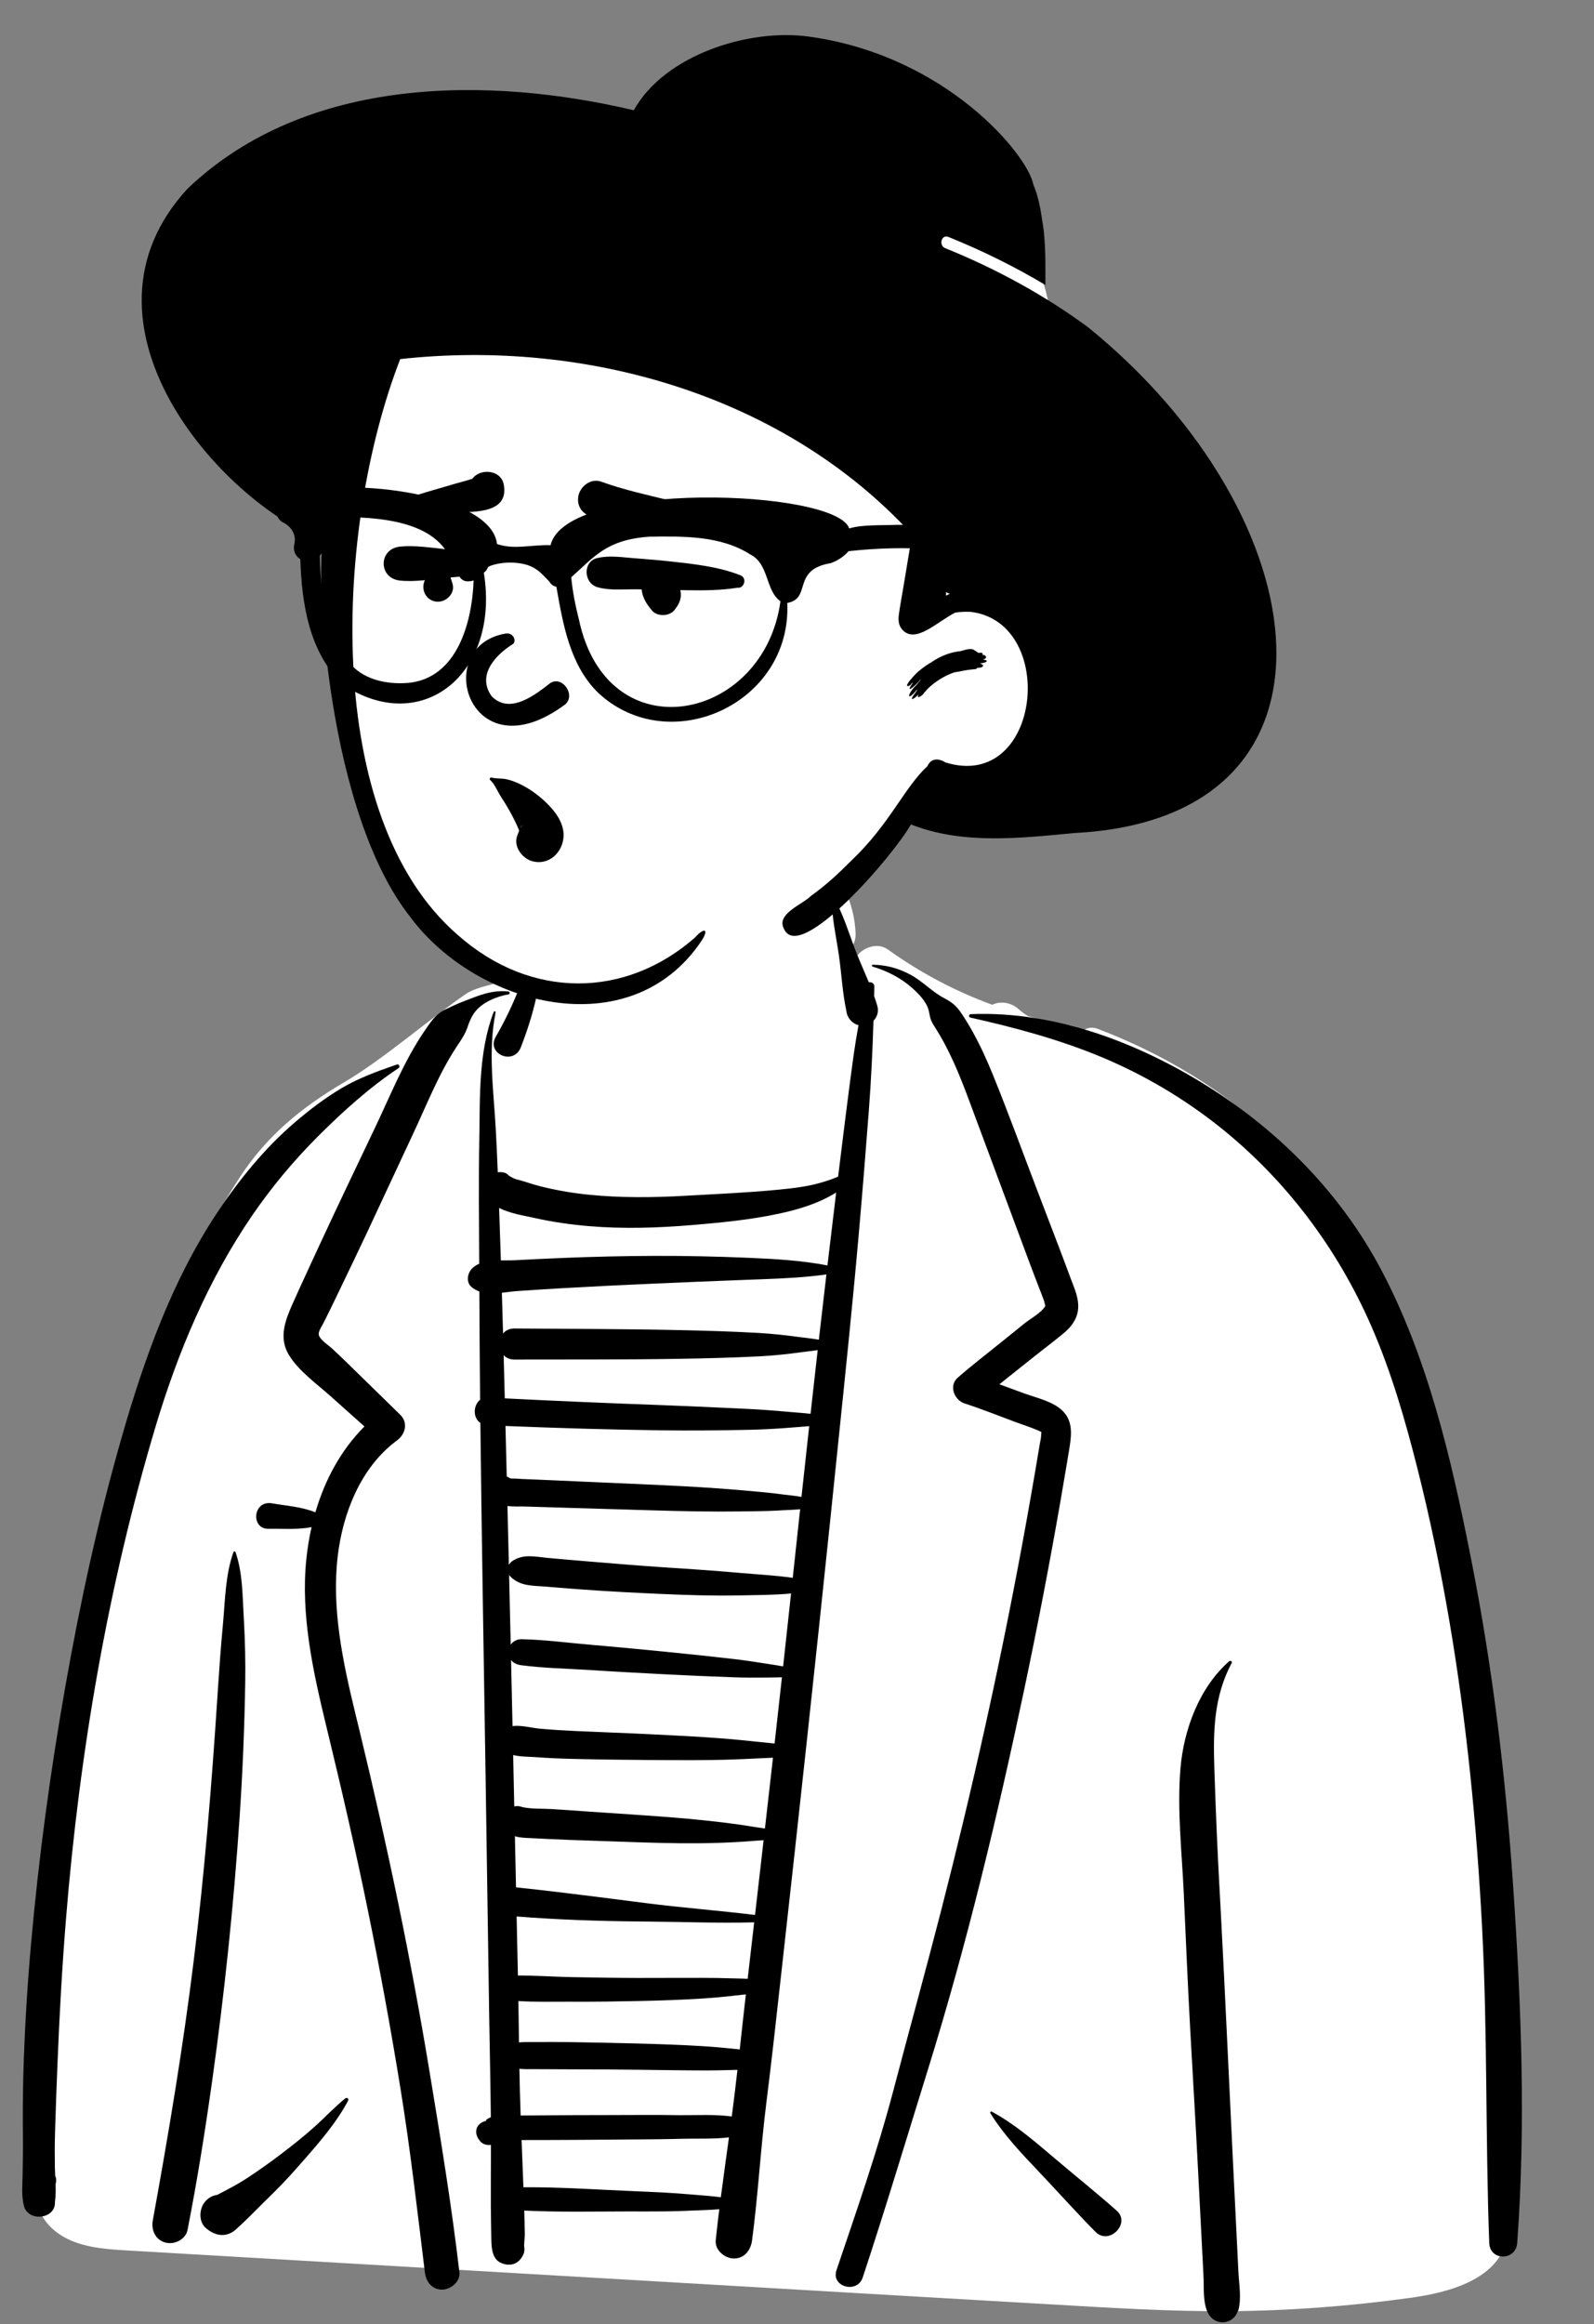 <svg width="818" height="1192" viewBox="0 0 818 1192" fill="none" xmlns="http://www.w3.org/2000/svg">
<rect x="0" y="0" width="818" height="1192" fill="#808080" stroke="none"/>
<path fill-rule="evenodd" clip-rule="evenodd" d="M17.121 1107.38C18.716 1077.75 20.676 1048.14 23.022 1018.55C27.697 959.621 33.818 900.645 44.004 842.392C54.053 784.916 68.117 729.027 88.379 674.258C97.779 648.848 107.959 627.171 122.727 604.329C136.691 582.732 154.51 568.098 176.71 555.061C196.712 543.315 219.949 522.935 239.133 509.781C247.142 504.29 263.62 504.656 269.112 496.533C276.304 485.896 271.641 469.615 278.891 459.013C287.178 446.891 298.788 437.474 311.88 430.633C326.169 420.957 342.999 416.577 359.874 417.18C384.758 415.671 409.82 423.593 425.796 443.847C433.768 453.955 438.423 465.617 439.067 478.53C439.235 481.889 438.156 484.537 436.38 486.449C437.433 487.857 438.481 489.266 439.522 490.683C442.79 485.843 450.428 483.271 455.518 486.924C472.17 498.877 490.167 508.381 509.162 515.348C513.606 513.245 518.986 514.219 522.793 517.652C524.338 519.044 525.977 520.235 527.69 521.246C534.733 523.155 541.885 524.75 549.143 525.983C551.415 526.368 553.34 527.658 554.8 529.397C556.963 527.375 559.936 526.404 563.256 527.67C601.591 542.283 637.793 564.984 665.31 595.74C695.796 629.813 711.808 672.198 723.998 715.622C737.194 762.629 745.627 810.806 752.71 859.064C759.887 907.961 766.956 957.049 771.894 1006.23C774.673 1033.9 775.733 1061.83 774.475 1089.63C773.848 1103.52 772.579 1117.37 770.558 1131.13C770.087 1134.35 769.594 1138.06 768.8 1141.76C771.213 1141.29 774.087 1143.33 773.598 1146.59C770.192 1169.33 742.698 1175.96 723.736 1178.58C692.719 1182.86 661.541 1185.23 630.226 1185.42C599.453 1185.6 568.685 1183.62 537.976 1181.85C506.492 1180.04 475.009 1178.22 443.526 1176.37C317.387 1168.98 191.241 1161.66 65.101 1154.26C53.577 1153.59 40.418 1152.67 30.547 1145.99C17.016 1136.82 16.32 1122.26 17.121 1107.38V1107.38Z" fill="white"/>
<path fill-rule="evenodd" clip-rule="evenodd" d="M632.044 853.025C632.482 852.205 631.466 851.468 630.792 852.059C615.479 865.497 607.462 887.078 605.781 907.026C604 928.179 606.525 950.08 607.49 971.224C608.564 994.776 609.529 1018.34 610.84 1041.88C612.171 1065.76 613.605 1089.64 614.834 1113.53L617.599 1167.26V1167.26C617.893 1172.99 617.256 1180.03 619.454 1185.38C622.86 1193.67 632.978 1192.38 635.104 1185.46L635.17 1185.23L635.364 1185.38C637.24 1179.14 635.836 1171.73 635.518 1165.27L632.621 1106.56V1106.56C630.575 1065.06 628.749 1023.56 626.551 982.068L625.803 968.238C624.776 949.619 623.988 931.048 623.355 912.436L623.149 906.23C622.548 887.542 623.025 869.899 632.044 853.025ZM260.835 508.511C252.304 507.701 245.862 510.53 238.117 513.51C234.743 514.807 231.548 516.306 228.311 517.858C224.258 519.801 221.652 523.236 219.157 526.869L217.823 528.826C207.432 544.05 200.442 561.614 192.555 578.189C183.329 597.578 174.011 616.925 164.982 636.406L160.526 646.004C158.298 650.803 156.077 655.605 153.89 660.422L150.109 668.806C146.312 677.309 142.907 686.304 148.32 695.076C153.353 703.234 162.276 709.546 169.341 715.852C175.235 721.114 181.13 726.375 187.027 731.635C174.838 743.841 166.655 759.21 161.845 775.692C155.011 772.845 146.67 772.299 139.604 771.067C129.713 769.343 128.501 784.317 137.836 784.134C144.73 783.999 152.818 784.703 159.89 783.251C158.661 788.667 157.769 794.165 157.202 799.678C154.23 828.573 160.724 857.636 167.496 885.593L168.054 887.889C175.409 918.149 182.383 948.488 188.622 978.999C194.875 1009.57 200.5 1040.28 205.493 1071.09C210.575 1102.44 214.171 1133.97 218.036 1165.5C218.621 1170.27 221.623 1174.36 226.895 1174.36C231.287 1174.36 236.307 1170.26 235.755 1165.5C231.767 1131.17 226.111 1097.02 220.492 1062.93C210.813 1004.21 198.632 946.013 184.619 888.193L182.171 878.124C175.866 852.009 170.146 825.101 173.309 798.164C175.885 776.229 185.056 752.842 203.182 739.219L203.734 738.809C207.968 735.704 209.597 729.766 205.427 725.677C202.773 723.075 200.116 720.475 197.458 717.878L181.502 702.3L178.285 699.154C175.602 696.535 172.907 693.932 170.132 691.409C168.452 689.883 163.897 686.973 163.564 684.463C163.347 682.824 165.287 679.947 166.073 678.438L169.675 671.169V671.169C171.72 667.024 173.702 662.849 175.699 658.68C179.837 650.044 184.035 641.434 188.083 632.755L212.404 580.643V580.643C219.265 565.941 225.377 550.42 234.347 536.828L236.115 534.179C237.591 531.948 238.895 529.8 239.829 527.072C240.726 524.447 241.852 521.565 243.51 519.325C247.395 514.068 254.821 511.086 261.034 509.985C261.932 509.825 261.606 508.585 260.835 508.511ZM447.888 494.824C447.348 494.824 447.266 495.595 447.764 495.745C455.26 497.999 462.423 501.636 468.267 506.886C471.063 509.398 473.878 512.249 475.604 515.631C476.265 516.925 476.63 518.292 476.898 519.709L476.984 520.184C477.429 522.744 478.067 524.17 479.368 526.22L479.591 526.568C487.018 538.037 492.223 550.776 496.982 563.531L507.346 591.342V591.342L517.703 619.157C521.04 628.119 524.379 637.082 527.717 646.044C529.561 650.992 531.457 655.919 533.352 660.847C534.172 662.982 535.054 665.101 535.804 667.262C535.907 667.557 536.235 669.336 536.481 669.768L536.397 669.915V669.915C534.308 673.429 528.737 676.365 525.579 678.918L514.705 687.709V687.709C506.952 693.978 499 700.071 491.48 706.62C486.756 710.732 489.695 718.096 494.963 719.813C503.791 722.689 512.44 726.131 521.136 729.385C524.649 730.699 528.306 731.842 531.778 733.292L533.892 734.205C534.717 734.576 534.32 734.573 534.287 736.096C534.254 737.694 533.801 739.359 533.541 740.929C530.612 758.639 527.507 776.319 524.23 793.968C512.638 856.379 498.789 918.334 482.994 979.813C475.016 1010.86 466.46 1041.75 458.307 1072.75C450.174 1103.67 439.473 1134.15 429.255 1164.43C426.372 1172.97 439.913 1176.64 442.725 1168.14C454.501 1132.53 465.274 1096.6 476.399 1060.79C496.165 997.147 511.741 932.125 525.517 866.946C532.345 834.642 538.59 802.214 544.246 769.684C545.317 763.525 546.367 757.363 547.396 751.197L548.895 742.128C549.923 735.664 550.508 728.93 545.483 723.815C540.577 718.821 532.154 717.052 525.698 714.71L525.229 714.538C521.121 713.005 516.983 711.528 512.861 710.005C518.933 705.225 524.93 700.339 530.987 695.562C535.873 691.708 540.836 687.932 545.652 683.99C549.623 680.738 552.861 676.563 553.275 671.275C553.697 665.87 551.381 660.855 549.513 655.898L549.334 655.419C547.5 650.47 545.661 645.524 543.775 640.594L532.105 610.075V610.075C524.689 590.682 517.586 571.132 509.786 551.89C506.7 544.275 503.337 536.78 499.363 529.582C497.447 526.111 495.392 522.714 493.159 519.438C490.657 515.764 488.386 513.973 484.509 511.946C478.31 508.705 473.445 503.271 467.22 499.93C461.11 496.65 454.824 494.9 447.888 494.824ZM427.764 460.225C427.527 459.818 426.899 459.999 426.891 460.462C426.729 470.1 429.019 479.949 430.428 489.479C431.843 499.043 432.297 509.138 434.344 518.6C434.386 519.041 434.471 519.475 434.592 519.902L434.69 520.226V520.226C435.554 522.877 437.801 525.124 440.558 525.826C439.691 530.63 438.874 535.442 438.187 540.28C437.007 548.596 435.93 556.924 434.871 565.254L433.603 575.252C432.406 584.674 431.242 594.1 430.091 603.527C427.164 604.751 424.177 605.761 421.118 606.636C414.073 608.652 406.857 609.472 399.587 610.185C384.781 611.637 369.862 612.31 355.005 613.135L351.822 613.314C335.118 614.271 318.323 614.441 301.661 612.727C293.399 611.877 285.202 610.451 277.145 608.43C273.051 607.403 269.072 605.869 264.986 604.865C263.631 604.532 262.42 603.764 261.062 602.944C260.459 602.182 259.613 601.605 258.511 601.382L258.212 601.33V601.33L257.917 601.287L257.815 601.241L257.823 601.273C256.987 601.16 256.193 601.161 255.444 601.263C255.146 593.913 254.823 586.563 254.418 579.215C253.331 559.479 250.33 538.891 254.336 519.327C254.47 518.669 253.575 518.437 253.342 519.053C245.481 539.764 246.364 562.411 245.968 584.209C245.581 605.526 245.815 626.858 245.921 648.18C244.394 648.83 243.032 649.711 241.953 650.947C239.798 653.417 239.178 657.711 241.953 660.095C243.183 661.152 244.544 661.886 245.988 662.395C246.065 680.918 246.196 699.443 246.382 717.967C242.859 720.688 242.53 727.149 246.515 729.834C247.178 789.822 248.268 849.812 249.172 909.791L251.066 1035.63V1035.63C251.318 1052.4 251.736 1069.16 251.886 1085.92L251.767 1085.97V1085.97L251.347 1086.17C250.642 1086.5 249.591 1087.03 249.374 1087.58C249.317 1087.73 249.302 1087.82 249.309 1087.9C248.153 1088.06 247.008 1088.61 246.017 1089.55C243.571 1091.87 244.068 1095.37 246.017 1097.74L246.538 1098.37V1098.37C247.753 1099.85 250.06 1100.42 251.944 1100.12C251.925 1110.58 251.858 1121.04 251.891 1131.51C251.901 1134.7 251.95 1137.9 252.005 1141.09L252.137 1148.76C252.224 1153.13 252.612 1158.69 257.091 1160.65C262.144 1162.87 266.675 1161.05 268.721 1155.92C269.275 1154.53 269.156 1153.24 268.954 1151.86C269.017 1149.8 269.34 1147.4 269.3 1145.49L269.133 1137.5V1137.5C269.107 1136.27 269.057 1135.04 269.022 1133.8L269.168 1133.82V1133.82C287.122 1134.69 305.202 1134.26 323.186 1134.25L331.185 1134.27C337.858 1134.27 344.546 1134.24 351.21 1133.98L353.708 1133.87C358.697 1133.64 363.944 1133.57 369.116 1133.12C368.457 1138.43 367.841 1143.74 367.292 1149.06C366.772 1154.1 371.977 1158.39 376.62 1158.39C382.134 1158.39 385.288 1154.05 385.948 1149.06C389.064 1125.5 390.339 1101.73 393.316 1078.16C395.982 1057.04 398.294 1035.88 400.644 1014.73L401.43 1007.68C410.03 930.705 418.38 853.699 426.367 776.657L430.085 740.642C433.841 704.342 437.619 668.04 440.805 631.687C442.627 610.903 444.306 590.115 445.886 569.311C447.045 554.027 447.773 538.828 448.247 523.574C450.116 521.651 451.053 518.843 450.225 515.943C449.741 514.251 449.178 512.568 448.584 510.888C448.621 509.237 448.66 507.587 448.692 505.934C448.722 504.37 447.134 503.565 445.863 503.824C443.553 498.231 441.009 492.686 438.886 487.147C435.45 478.181 432.618 468.52 427.764 460.225ZM619.659 557.126C583.74 534.616 540.984 518.418 498.161 520.162C497.187 520.202 496.913 521.686 497.924 521.911C520.766 527.011 543.859 533.223 565.484 542.264C587.172 551.332 607.794 563.542 626.161 578.215C660.049 605.287 686.389 640.5 703.733 680.193C713.892 703.445 721.013 727.993 727.231 752.55C733.811 778.539 739.234 804.808 743.743 831.235C752.649 883.436 757.834 936.212 760.593 989.079C763.4 1042.86 762.243 1096.67 764.245 1150.46C764.591 1159.78 777.911 1159.6 778.588 1150.46C783.124 1089.31 780.611 1027.18 776.416 966.073C772.644 911.139 766.057 856.32 755.45 802.27L754.526 797.586C744.61 747.579 732.65 696.361 708.678 651.074C688.212 612.411 656.616 580.288 619.659 557.126ZM120.869 796.124C120.682 795.588 119.974 795.595 119.785 796.124C115.69 807.586 115.543 820.519 114.455 832.602L114.369 833.53C113.326 844.55 112.54 855.584 111.809 866.627L111.537 870.769C108.604 915.819 104.939 960.819 99.413 1005.63C93.909 1050.28 86.466 1094.61 78.416 1138.85C77.519 1143.78 79.701 1148.8 84.868 1150.22C89.421 1151.47 95.267 1148.66 96.231 1143.77C101.227 1118.37 105.268 1092.94 108.873 1067.32C115.219 1022.22 119.955 976.902 123 931.452C124.528 908.625 125.469 885.807 125.843 862.931C126.016 852.317 125.741 841.678 125.175 831.075L125.039 828.629C124.415 817.792 124.479 806.459 120.869 796.124ZM508.996 1083.07C508.516 1082.81 507.922 1083.34 508.226 1083.84C515.181 1095.14 524.59 1104.89 533.684 1114.49C543.191 1124.53 552.463 1134.88 562.162 1144.72C569.17 1151.83 580.443 1140.36 573.047 1133.84C562.648 1124.66 551.779 1115.95 541.195 1106.98L536.567 1103.06C527.889 1095.72 518.953 1088.46 508.996 1083.07ZM178.655 1077.41C179.174 1076.42 177.988 1075.61 177.182 1076.27C171.572 1080.83 166.544 1086.27 161.127 1091.09C155.762 1095.86 150.197 1100.3 144.48 1104.64C138.739 1109 132.873 1113.18 126.849 1117.14C121.852 1120.42 116.702 1123.05 111.469 1125.77C109.046 1126.09 106.802 1127.27 105.006 1129.53C102.166 1133.1 101.864 1139.82 105.803 1142.92L106.51 1143.47V1143.47C111.107 1147.08 116.564 1147.52 121.089 1143.47C126.142 1138.95 130.918 1133.97 135.77 1129.18L137.228 1127.76C142.442 1122.69 147.529 1117.46 152.325 1111.99L156.667 1107.05C164.721 1097.87 173.105 1087.97 178.655 1077.41ZM204.497 547.871C205.43 547.253 204.855 545.589 203.703 545.986L201.59 546.717C192.763 549.784 183.676 553.186 175.661 557.909C167.048 562.984 159.095 569.03 151.497 575.516C135.77 588.941 122.39 605.45 111.019 622.657C88.204 657.186 74.094 696.73 62.702 736.297C50.554 778.485 41.203 821.581 33.566 864.799C25.808 908.72 19.822 953.037 15.887 997.466C13.95 1019.35 12.649 1041.25 11.995 1063.21C11.658 1074.51 11.668 1085.8 11.762 1097.1C11.787 1100.01 11.767 1102.91 11.734 1105.82L11.623 1114.54C11.565 1120.05 10.905 1125.84 12.214 1131.22C14.322 1139.89 28.652 1138.27 28.181 1129.41C28.613 1126.47 28.631 1123.42 28.518 1120.37C28.587 1119.98 28.66 1119.58 28.742 1119.17C28.977 1118 28.777 1116.91 28.317 1115.98C28.244 1114.52 28.177 1113.06 28.152 1111.63C28.058 1105.81 28.064 1100.02 28.226 1094.2C28.564 1081.93 29.052 1069.67 29.546 1057.41C30.53 1032.91 31.901 1008.4 33.886 983.955C40.797 898.885 55.388 813.33 79.897 731.487C91.279 693.481 106.972 656.172 129.477 623.33C139.467 608.75 150.738 595.283 163.233 582.784C175.807 570.207 189.663 557.695 204.497 547.871ZM374.085 1096.27L372.386 1108.56C371.537 1114.7 370.697 1120.84 369.899 1126.99C364.478 1126.25 358.932 1125.94 353.708 1125.48C344.563 1124.67 335.355 1124.28 326.183 1123.9C307.216 1123.12 288.154 1121.76 269.168 1121.85C268.973 1121.85 268.789 1121.87 268.605 1121.88L267.663 1097.64V1097.64L281.003 1097.62V1097.62C292.305 1097.6 303.605 1097.51 314.907 1097.41C325.086 1097.32 335.268 1097.31 345.445 1097.1L349.807 1096.99C357.525 1096.79 366.047 1097.22 374.085 1096.27ZM266.544 1061.09C267.088 1061.15 267.642 1061.21 268.231 1061.23C270.873 1061.34 273.536 1061.27 276.18 1061.29C281.81 1061.34 287.439 1061.37 293.07 1061.37C304.33 1061.37 315.589 1061.44 326.847 1061.58C338.437 1061.72 350.019 1061.92 361.61 1061.94C367.226 1061.95 372.824 1061.8 378.438 1061.64C377.53 1069.62 376.581 1077.59 375.533 1085.55C366.815 1084.37 357.438 1084.96 348.918 1084.88L347.812 1084.87C336.183 1084.67 324.544 1084.82 312.912 1084.83C300.946 1084.84 288.981 1084.88 277.014 1084.98L267.183 1085.06V1085.06L267.164 1084.57V1084.57C266.876 1076.75 266.69 1068.92 266.544 1061.09ZM382.763 1022.92C381.673 1032.34 380.65 1041.77 379.607 1051.2C378.914 1051.1 378.212 1051 377.497 1050.93C371.873 1050.34 366.261 1049.84 360.617 1049.49C349.366 1048.79 338.116 1048.42 326.847 1048.12C315.259 1047.81 303.669 1047.57 292.077 1047.41C286.445 1047.33 280.818 1047.34 275.186 1047.37C272.544 1047.39 269.875 1047.31 267.238 1047.49C266.924 1047.51 266.623 1047.54 266.325 1047.57L266.127 1033.42C266.093 1031.06 266.057 1028.7 266.019 1026.34C274.723 1026.88 283.572 1026.67 292.27 1026.67L294.275 1026.68C305.204 1026.73 316.137 1026.58 327.064 1026.35C338.337 1026.12 349.587 1025.75 360.84 1025.03C365.399 1024.73 369.925 1024.35 374.459 1023.85L376.727 1023.59C378.7 1023.35 380.732 1023.17 382.763 1022.92ZM265.121 982.968C286.084 984.632 306.935 985.327 327.954 985.534L331.108 985.561C349.682 985.702 368.409 986.468 387.027 985.976C385.914 995.627 384.804 1005.28 383.685 1014.93C381.019 1014.8 378.34 1014.8 375.734 1014.71C370.433 1014.52 365.15 1014.47 359.846 1014.46C348.919 1014.43 337.992 1014.53 327.064 1014.51C315.802 1014.48 304.542 1014.29 293.282 1014.08C284.153 1013.91 274.927 1013.22 265.773 1013.25L265.121 982.968V982.968ZM264.234 941.794C266.663 942.601 269.531 942.653 272.675 942.797L280.79 943.201C284.551 943.385 288.313 943.559 292.077 943.696C304.618 944.155 317.159 944.584 329.702 944.983C342.555 945.391 355.47 945.628 368.325 945.223C374.622 945.024 380.866 944.694 387.144 944.169C388.696 944.039 390.278 943.954 391.863 943.842C390.402 956.629 388.935 969.414 387.463 982.199C368.934 979.925 350.262 978.509 331.756 976.157L315.022 974.02C298.297 971.886 281.585 969.792 264.799 968.026L264.234 941.794V941.794ZM263.341 900.165C266.905 901.045 270.967 901.001 274.39 901.217L275.024 901.261C281.509 901.753 288.011 901.999 294.511 902.159C307.251 902.473 319.999 902.63 332.743 902.708L340.406 902.756C350.622 902.816 360.832 902.841 371.052 902.603C377.607 902.451 384.147 902.13 390.697 901.802C392.659 901.703 394.665 901.638 396.677 901.537C395.308 913.643 393.925 925.746 392.545 937.85C390.393 937.508 388.231 937.248 386.17 936.9C380.891 936.008 375.622 935.296 370.305 934.659C358.789 933.279 347.213 932.286 335.643 931.448C323.765 930.587 311.877 929.859 299.997 929.026L291.583 928.433C288.778 928.238 285.974 928.05 283.168 927.878C278.376 927.584 272.806 927.916 268.053 926.873C266.766 926.337 265.337 926.214 263.906 926.52L263.341 900.165V900.165ZM262.262 851.438C263.495 853.004 265.337 853.825 267.533 854.109C278.972 855.593 290.705 855.831 302.241 856.531L304.275 856.659C316.186 857.444 328.104 858.06 340.024 858.693C352.269 859.343 364.512 859.873 376.767 860.3C381.969 860.481 387.198 860.502 392.409 860.436L394.641 860.402C396.781 860.366 399.022 860.371 401.268 860.298C400.025 871.618 398.77 882.937 397.497 894.253C395.207 894.004 392.918 893.814 390.697 893.579C384.151 892.887 377.613 892.203 371.052 891.686C358.62 890.706 346.179 890.117 333.724 889.501C320.981 888.87 308.231 888.45 295.486 887.855C289.307 887.566 283.13 887.207 276.969 886.639C272.651 886.242 267.522 884.772 263.017 885.312C262.771 874.02 262.515 862.729 262.262 851.438ZM261.257 807.788C261.452 808.09 261.68 808.382 261.957 808.654C266.993 813.63 273.2 813.246 279.873 813.768L280.283 813.801C286.824 814.351 293.368 814.874 299.916 815.346C313.005 816.291 326.12 816.952 339.228 817.541C352.643 818.144 366.144 818.559 379.572 818.285C388.171 818.109 397.177 818.14 405.948 817.302C404.601 829.769 403.246 842.235 401.881 854.7C399.415 854.235 396.933 853.879 394.582 853.509C388.657 852.577 382.726 851.64 376.767 850.954C364.859 849.583 352.948 848.301 341.017 847.144C330.813 846.155 320.613 845.15 310.403 844.246L304.275 843.717C292.092 842.692 279.755 841.002 267.533 840.752C265.519 840.711 263.241 841.807 262.087 843.537C261.817 831.62 261.537 819.704 261.257 807.788ZM260.411 772.451C263.522 772.829 266.874 772.614 269.745 772.708C277.004 772.945 284.264 773.165 291.524 773.379L335.085 774.665V774.665C349.916 775.102 364.799 775.43 379.636 775.22C386.162 775.128 392.718 775.117 399.242 774.763L401.416 774.631C404.101 774.452 407.396 774.427 410.614 774.1L406.815 809.287V809.287C398.086 808.026 389.091 807.554 380.437 806.815L378.588 806.652C365.824 805.489 352.999 804.72 340.212 803.854C327.095 802.966 313.997 801.888 300.898 800.785C294.351 800.235 287.805 799.686 281.263 799.084L280.455 799.004C274.275 798.359 268.464 796.986 262.991 800.63C262.19 801.162 261.563 801.874 261.134 802.671C260.895 792.598 260.661 782.524 260.411 772.451ZM259.396 731.386C285.925 732.454 312.458 733.264 339.007 733.62C353.951 733.82 368.876 733.679 383.818 733.367C390.297 733.231 396.83 732.921 403.304 732.425L405.729 732.23C408.807 731.971 412.041 731.783 415.261 731.473C413.93 743.571 412.61 755.671 411.3 767.773C408.132 767.184 404.822 766.913 402.046 766.558L401.416 766.474C394.519 765.525 387.557 764.972 380.626 764.362C367.13 763.173 353.567 762.407 340.035 761.756C326.178 761.089 312.314 760.524 298.455 759.908L284.594 759.288C282.285 759.185 279.975 759.085 277.665 758.987C274.364 758.848 271.064 758.715 267.764 758.578C266.136 758.511 264.444 758.29 262.814 758.374L262.35 758.312C262.136 758.284 261.947 758.263 261.774 758.244C261.33 757.907 260.853 757.627 260.347 757.414L260.041 757.295L259.396 731.386ZM419.611 692.47C418.379 703.361 417.161 714.255 415.959 725.15C412.175 724.718 408.346 724.479 404.733 724.154C397.448 723.501 390.129 722.929 382.822 722.593L368.218 721.915C358.483 721.465 348.749 721.029 339.007 720.674C312.345 719.701 285.684 718.586 259.038 717.225C258.85 709.836 258.656 702.447 258.458 695.058C259.737 696.428 261.585 697.329 264.013 697.323C291.987 697.248 319.983 697.41 347.954 696.95C361.955 696.719 375.94 696.38 389.925 695.662C396.768 695.311 403.649 694.595 410.44 693.654C413.336 693.253 416.505 692.967 419.611 692.47ZM424.088 653.661C422.773 664.817 421.483 675.977 420.214 687.139C416.74 686.519 413.151 686.189 409.91 685.748C402.946 684.801 395.939 684.047 388.925 683.651C375.277 682.879 361.621 682.49 347.954 682.2C319.985 681.606 291.988 681.61 264.013 681.389C261.385 681.368 259.434 682.408 258.153 683.96C257.959 676.993 257.754 670.026 257.543 663.058C260.245 662.773 262.924 662.369 265.403 662.196C273.022 661.664 280.644 661.178 288.269 660.741C304.181 659.828 320.108 659.049 336.031 658.356C351.958 657.663 367.89 656.986 383.822 656.396L390.789 656.142C401.869 655.729 413.136 655.209 424.088 653.661ZM429.098 611.644C427.729 622.943 426.381 634.244 425.036 645.547L424.627 649.045V649.045C411.302 646.455 397.259 645.696 383.822 645.125C367.887 644.447 351.98 644.098 336.031 644.147C320.098 644.195 304.189 644.572 288.269 645.23C280.314 645.558 272.36 645.938 264.41 646.37C262.224 646.488 259.661 646.425 257.023 646.463C256.966 644.687 256.917 642.911 256.856 641.136C256.614 633.942 256.377 626.748 256.13 619.555C261.507 622.317 268.498 623.431 273.902 624.608L274.519 624.744C283.442 626.748 292.553 628.047 301.661 628.841C319.547 630.401 337.619 629.818 355.488 628.307L358.618 628.039C374.309 626.679 390.577 624.954 405.789 621.071C413.035 619.222 420.526 616.634 427.019 612.883C427.694 612.493 428.391 612.08 429.098 611.644ZM278.01 477.368C277.855 476.757 276.94 476.618 276.639 477.189C274.526 481.203 273.74 486.021 272.273 490.322C270.694 494.946 269.221 499.604 267.479 504.172C263.84 513.716 259.547 522.887 254.429 531.728C249.36 540.482 263.553 546.731 267.283 537.147C271.134 527.257 274.299 517.031 276.214 506.58C277.149 501.481 277.982 496.312 278.252 491.131C278.485 486.681 279.111 481.709 278.01 477.368Z" fill="black"/>
<path fill-rule="evenodd" clip-rule="evenodd" d="M174.419 283.192C174.817 260.79 175.257 237.94 178.587 215.756C181.843 194.068 190.8 174.464 206.192 158.715C238.885 125.262 286.275 117.091 330.387 109.603L405.806 96.8C428.815 92.895 453.362 86.653 476.609 92.191C488.064 94.92 497.792 101.26 506.683 108.761C515.253 115.991 524.467 123.755 530.274 133.482C536.091 143.223 538.092 154.61 539.983 165.627C542.116 178.048 543.773 190.566 544.95 203.114C547.309 228.254 547.631 253.583 545.92 278.775C545.091 290.994 543.772 303.178 542.088 315.308C541.253 321.323 540.309 327.323 539.243 333.302C538.929 335.065 538.69 337.017 538.368 338.989C540.747 345.755 542.099 352.762 541.99 359.739C541.669 380.291 524.322 393.23 506.834 400.177C496.694 404.205 486.093 406.942 476.13 411.442C465.649 416.175 458.515 423.848 451.349 432.601C437.682 449.295 422.259 464.299 404.648 476.817C367.31 503.358 320.018 515.911 274.714 506.383C263.844 504.097 252.878 500.547 243.107 495.198C232.791 489.551 225.034 481.368 218.52 471.693C206.425 453.732 197.751 433.507 191.189 412.926C184.496 391.932 179.745 370.9 177.154 349.009C174.572 327.189 174.028 305.147 174.419 283.192V283.192Z" fill="white"/>
<path fill-rule="evenodd" clip-rule="evenodd" d="M415.089 18.764C383.879 14.471 340.802 28.424 325.259 56.558C251.053 39.064 157.46 38.491 96.299 96.728C32.48 165.81 112.64 256.895 165.793 277.431C161.923 296.238 167.957 416.723 210.652 470.466C244.536 516.002 323.443 537.017 359.956 482.628L360.241 482.179C364.153 475.898 360.784 476.099 356.768 480.772C321.014 512.214 272.401 512.751 234.94 479.569C164.732 418.919 171.971 270.209 205.379 184.178C300.509 173.73 402.363 202.563 468.068 274.172L463.625 300.92C462.868 305.477 462.008 310.03 461.352 314.603C460.932 317.533 460.885 320.447 462.915 322.819C469.618 330.649 480.915 318.883 490.21 314.203C492.954 313.817 495.703 313.668 498.399 313.858C543.057 319.61 534.258 406.24 485.176 391.055C481.052 388.486 477.509 389.27 475.909 392.998C464.21 403.714 456.496 422.826 437.059 441.234C430.201 448.139 423.96 453.916 416.246 459.455C411.715 464.037 398.043 468.709 402.377 476.55C410.573 494.392 458.904 438.347 467.449 422.848C494.222 433.42 523.892 429.829 551.637 427.245C698.007 419.635 678.467 265.345 558.491 167.934C535.907 151.308 510.99 137.745 485.089 127.308C481.553 125.883 483.098 120.077 486.684 121.522C503.822 128.429 520.529 136.65 536.455 146.165L536.479 140.476C536.502 130.895 536.352 120.92 534.688 112.166C533.856 106.1 532.457 99.621 530.303 94.747C527.64 79.804 485.925 28.512 415.089 18.764ZM500.352 333.746C498.092 331.599 493.873 334.159 491.861 334.095C486.716 334.799 481.828 336.972 478.016 339.654C475.499 341.064 473.735 342.388 472.261 343.606L472.221 343.595C472.232 343.595 472.246 343.606 472.258 343.609L472.12 343.703C469.973 345.228 462.116 353.817 467.08 351.507C467.45 351.026 467.829 350.564 468.211 350.111C468.252 350.173 468.309 350.234 468.377 350.293L468.099 350.707C463.88 357.054 471.164 350.367 472.284 348.591C472.337 348.634 472.397 348.663 472.456 348.694L470.997 350.471C470.793 350.723 470.632 350.924 470.499 351.094L470.192 351.392C465.314 356.186 465.161 360.501 470.828 353.412C470.605 353.746 470.426 354.1 470.401 354.414L470.066 354.843C465.616 360.576 469.235 358.54 471.446 356.091L471.631 355.881L471.593 355.938C469.536 359.107 473.618 356.883 474.339 355.188L474.369 355.111C475.155 354.47 475.639 353.751 475.805 353.569L475.835 353.538C479.661 349.618 485.207 346.301 489.918 344.794C490.601 344.664 491.292 344.56 491.99 344.486C494.823 343.854 497.687 343.421 500.581 343.187C500.935 343.145 501.294 342.885 501.562 342.549C505.939 342.402 504.588 340.608 502.772 340.275L502.74 340.27L503.1 340.239C505.909 339.965 507.827 338.957 504.987 338.339L504.627 338.267C504.671 338.198 504.71 338.129 504.748 338.06C507.18 337.793 505.593 335.429 504.243 336.001C504.811 334.144 502.215 335.071 501.891 334.795C501.644 334.521 501.337 334.279 501.16 334.266C500.378 333.714 500.757 333.764 500.352 333.746ZM485.472 303.681L486.042 304.014C486.503 304.283 486.977 304.462 487.453 304.567C486.781 304.853 486.117 305.162 485.46 305.492C485.471 305.088 485.478 304.686 485.478 304.283L485.472 303.681Z" fill="black"/>
<path fill-rule="evenodd" clip-rule="evenodd" d="M252.265 398.81C251.571 398.622 250.96 399.554 251.535 400.064C253.889 402.153 255.384 406.045 257.102 408.698C258.736 411.222 260.311 413.72 261.748 416.362C263.359 419.323 264.915 422.273 266.169 425.406L266.417 426.038V426.038C266.041 426.932 265.748 427.814 265.531 428.392L265.469 428.556C263.327 434.026 267.823 440.105 272.894 441.634C281.568 444.249 289.01 437.126 289.217 428.655C289.38 421.991 284.863 416.053 280.273 411.648C276.258 407.795 271.762 404.515 266.733 402.112C264.514 401.053 262.209 400.167 259.8 399.653C257.336 399.128 254.678 399.462 252.265 398.81ZM268.613 422.96C267.977 423.26 267.434 423.993 266.977 424.849C267.205 424.123 267.676 423.401 268.613 422.96ZM263.186 330.367C255.634 334.957 244.128 345.66 252.252 357.04C261.814 367.073 275.582 355.569 282.366 350.366C288.657 346.334 295.725 356.705 289.888 361.413C240.864 397.708 220.969 331.567 259.366 324.97C263.594 324.243 265.164 328.947 263.186 330.367ZM325.259 286.292L323.925 286.18C318.138 285.67 312.278 284.893 306.571 286.202C298.904 287.962 299.466 299.116 306.571 301.167C312.833 302.974 319.772 302.192 326.236 302.254C327.253 302.264 328.268 302.29 329.284 302.307C329.484 304.724 330.277 306.808 331.491 308.89C332.361 310.384 333.471 311.803 334.563 313.13C337.159 316.284 343.282 316.213 345.902 313.13C347.84 310.848 349.383 308.223 349.408 305.134C349.414 304.343 349.318 303.503 349.129 302.677L352.657 302.739C361.292 302.871 369.993 302.812 378.472 301.44C381.488 302.064 383.956 296.622 379.793 294.993C368.476 290.567 355.833 289.264 343.824 287.935C337.653 287.251 331.448 286.78 325.259 286.292ZM228.847 281.719L228.54 281.688C221.051 280.921 212.796 279.593 205.292 280.357C194.088 281.496 194.107 296.642 205.292 297.775C209.398 298.191 213.724 297.989 218.038 297.591C215.833 302.269 218.449 307.856 223.762 308.57C228.699 309.233 233.816 304.435 232.196 299.289L232.121 299.062C231.805 298.169 231.521 297.171 231.184 296.186L232.97 296.035C238.311 295.563 245.724 294.599 247.69 290.382C248.283 289.111 248.146 287.931 247.233 286.845C243.489 282.389 234.26 282.242 228.847 281.719V281.719ZM308.483 247.041C303.063 245.072 297.43 249.68 296.727 254.873C295.918 260.857 300.234 264.797 305.705 265.511L305.979 265.545C318.055 266.875 330.04 269.307 342.132 270.682C347.624 271.305 353.157 271.716 358.686 271.863L362.637 271.952C367.478 272.074 372.671 272.185 377.141 270.518L377.124 270.488V270.488C378.311 270.144 378.857 268.432 377.536 267.496C372.777 264.131 366.362 262.859 360.822 261.26C355.252 259.651 349.641 258.168 344.015 256.775C332.201 253.853 319.929 251.199 308.483 247.041ZM258.497 248.439C257.061 240.868 246.336 240.056 242.397 245.565C239.851 246.439 236.118 247.351 233.805 248.037C229.775 249.232 225.742 250.42 221.7 251.571C213.33 253.955 205.162 256.977 196.933 259.794C196.085 260.085 196.318 261.161 197.133 261.268C208.618 262.763 219.911 263.459 231.466 262.979L233.835 262.873C244.017 262.476 261.302 263.233 258.497 248.439Z" fill="black"/>
<path fill-rule="evenodd" clip-rule="evenodd" d="M178.866 339.318C185.599 348.363 198.081 351.244 209.594 350.249C234.425 347.859 242.24 319.658 243.054 297.739C226.403 302.423 244.462 269.249 187.543 265.601C167.478 263.929 173.01 276.047 164.145 284.901C164.327 303.483 167.42 323.674 178.866 339.318M297.137 317.966C311.797 386.619 392.075 370.289 400.508 308.403C392.721 302.907 394.772 289.336 385.098 284.419C369.766 274.623 350.6 275.042 333.189 275.272C310.934 276.801 304.592 286.02 293.16 296.078C293.71 302.796 295.296 310.758 297.137 317.966M147.065 254.231C147.888 254.094 148.712 253.965 149.536 253.844C150.179 253.479 150.934 253.198 151.812 253.029C153.817 252.52 155.808 252.177 157.796 251.992C186.328 245.571 252.335 254.688 255.059 279.036C264.145 282.069 272.007 279.353 282.538 279.623C290.554 246.118 429.137 250.847 435.802 271.047C435.827 271.04 435.852 271.034 435.878 271.026C442.282 269.044 451.723 269.522 459.053 269.208C474.704 268.88 490.373 270.275 505.686 273.576C534.361 278.133 573.496 283.468 553.553 319.276C553.549 319.282 553.546 319.289 553.541 319.295L553.538 319.292C550.101 322.815 544.268 319.978 544.051 315.209C550.756 298.245 535.612 296.208 523.96 291.333C494.967 280.917 465.449 279.473 435.463 282.695C433.207 285.351 429.784 287.667 426.166 288.879C406.117 292.207 416.683 307.079 404.01 309.242C406.338 361.084 343.397 389.382 306.928 355.303C292.367 341.067 288.896 319.978 285.52 300.969C283.735 300.568 282.6 299.592 281.937 298.3C277.644 294.014 274.947 290.056 266.458 288.879C257.969 287.703 251.434 290.064 250.55 290.787C250.327 291.236 250.088 291.686 249.81 292.136C249.422 292.807 248.894 293.342 248.294 293.763C256.677 345.387 216.6 378.035 176.141 351.26C158.561 334.723 154.846 309.405 154.112 286.807C151.729 285.369 150.22 282.582 151.045 279.078C152.182 274.248 149.516 270.066 145.27 267.966C139.753 265.239 140.729 255.28 147.065 254.231" fill="black"/>
</svg>
